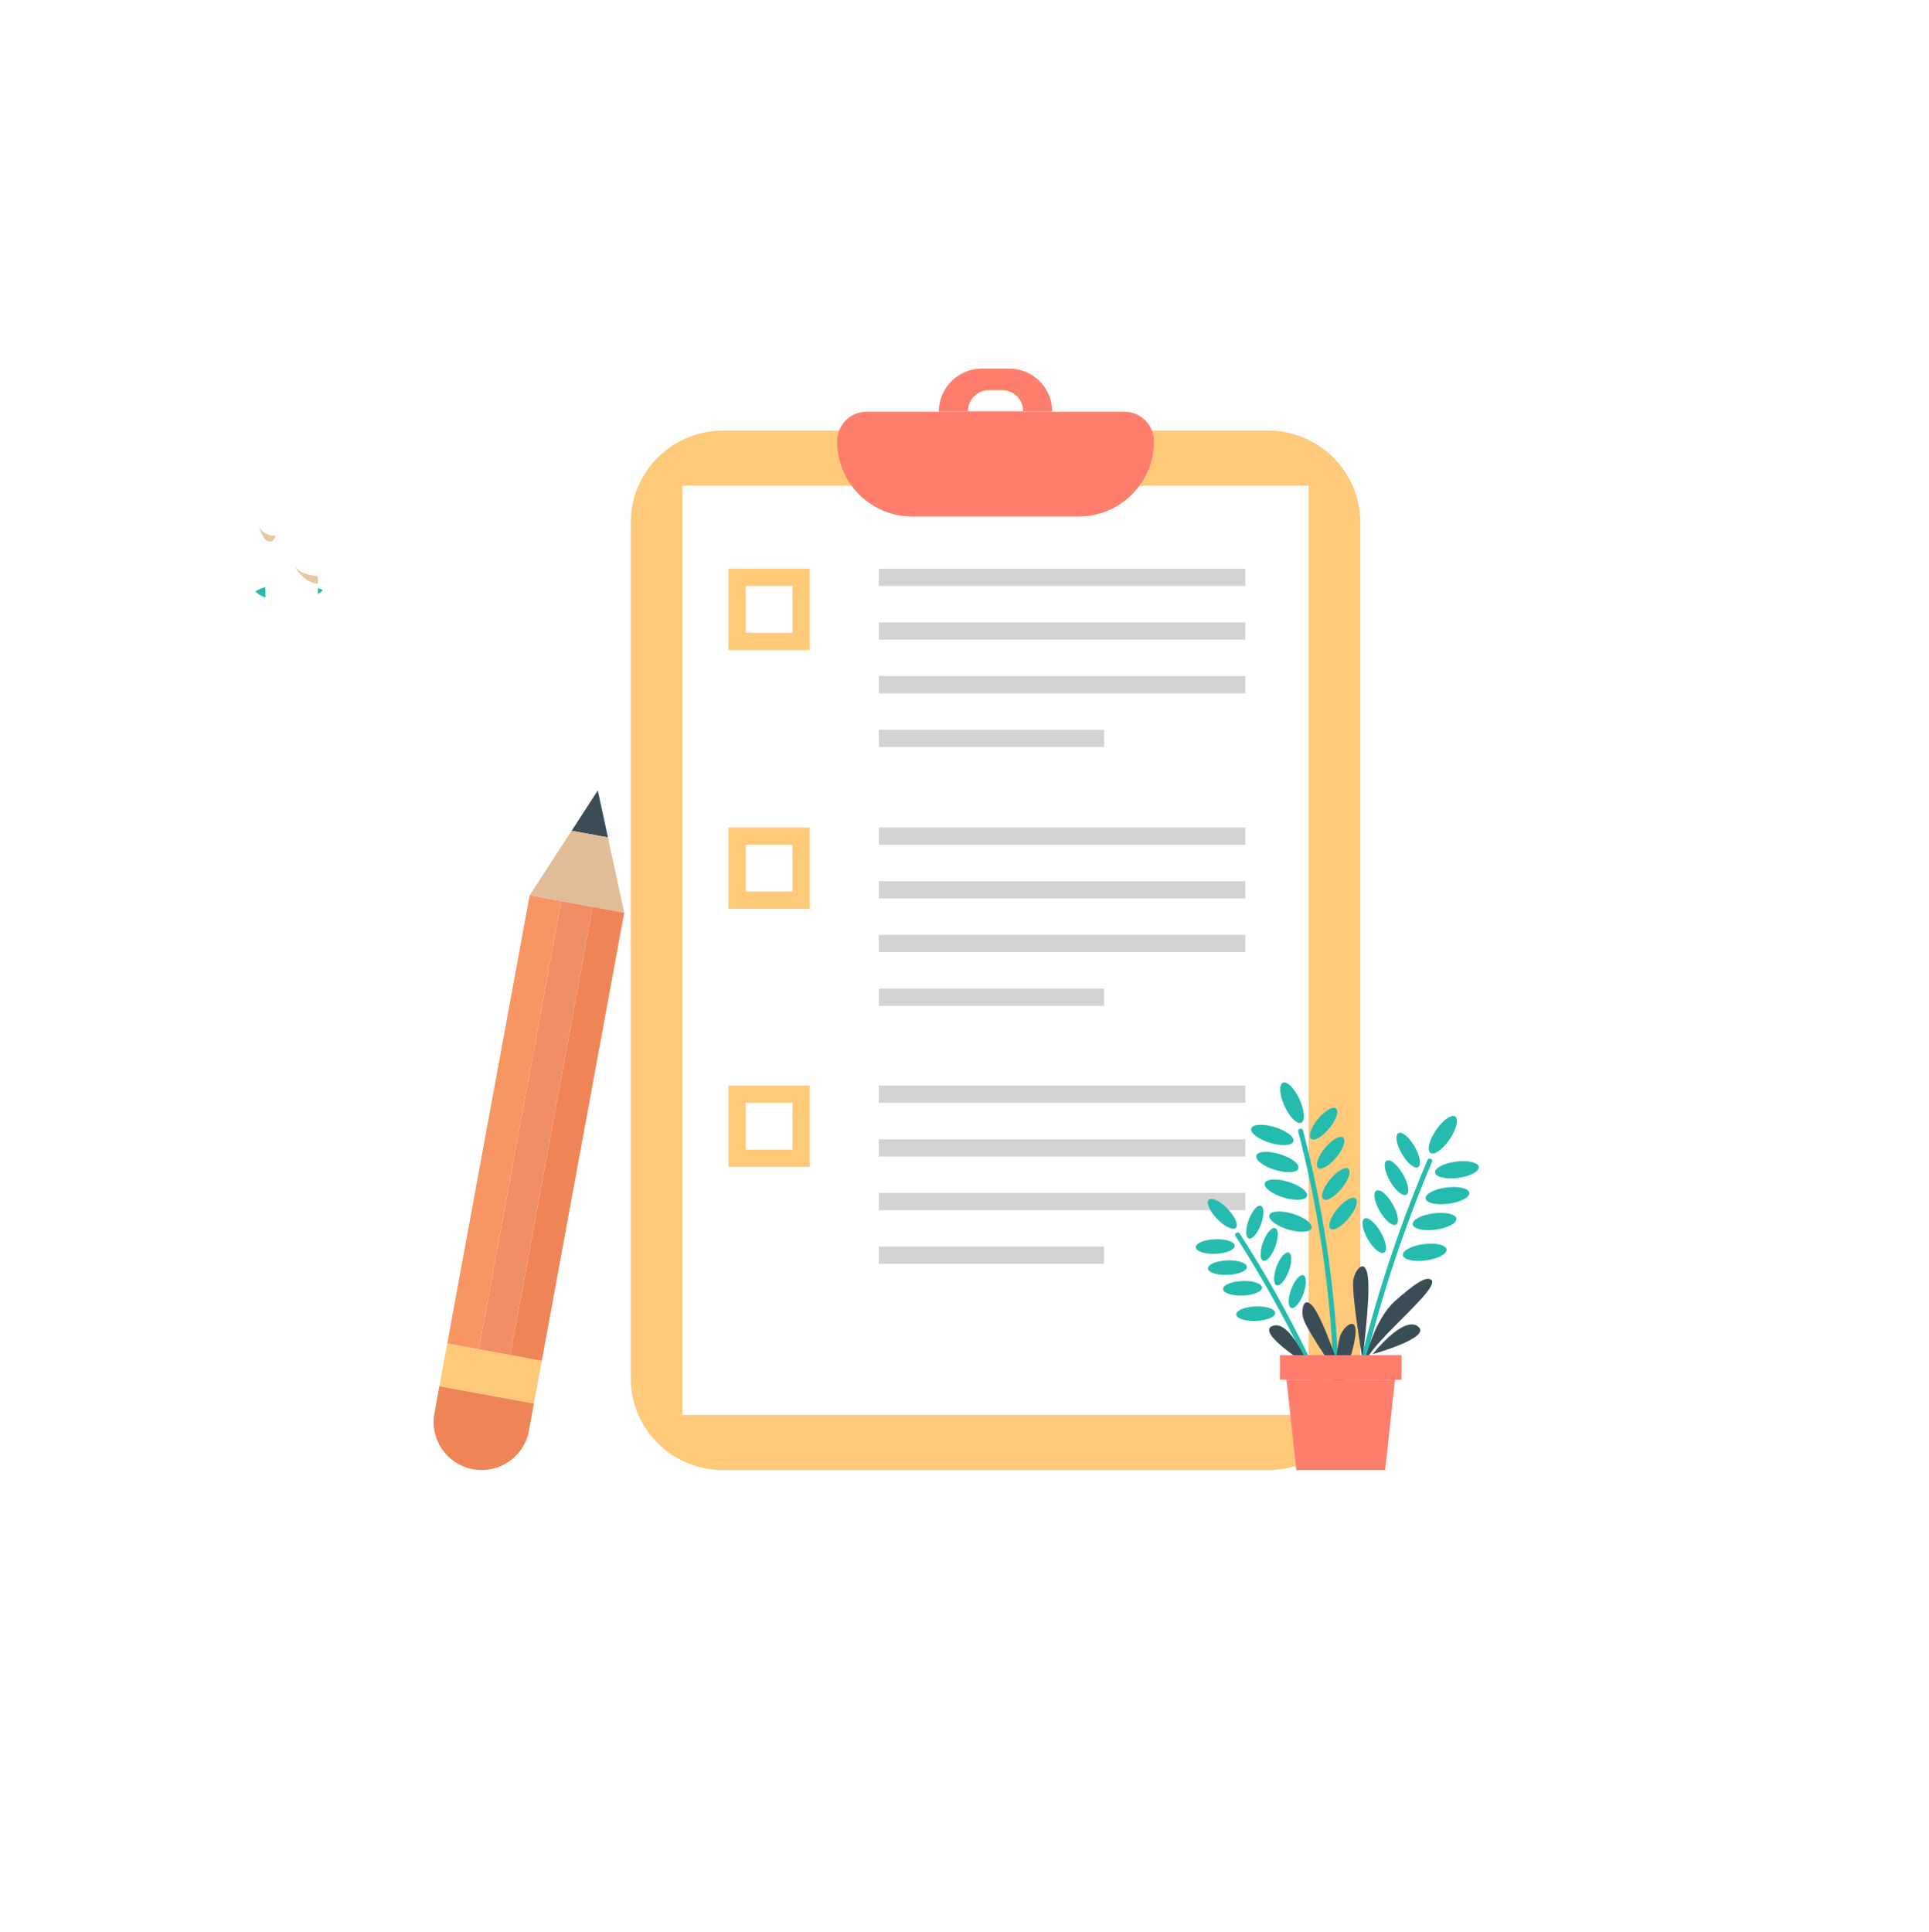 <svg xmlns="http://www.w3.org/2000/svg" xmlns:xlink="http://www.w3.org/1999/xlink" width="289" height="289.5" viewBox="0 0 289 289.5">
  <defs>
    <filter id="Path_1878" x="0" y="0" width="289" height="289.5" filterUnits="userSpaceOnUse">
      <feOffset dy="-5" input="SourceAlpha"/>
      <feGaussianBlur stdDeviation="1.5" result="blur"/>
      <feFlood flood-color="#ffaa5a" flood-opacity="0.961"/>
      <feComposite operator="in" in2="blur"/>
      <feComposite in="SourceGraphic"/>
    </filter>
  </defs>
  <g id="Group_801" data-name="Group 801" transform="translate(-461.5 -869.5)">
    <g transform="matrix(1, 0, 0, 1, 461.5, 869.5)" filter="url(#Path_1878)">
      <path id="Path_1878-2" data-name="Path 1878" d="M140,0A140,140,0,1,1,0,140,140,140,0,0,1,140,0Z" transform="translate(4.5 9.5)" fill="#fff"/>
    </g>
    <g id="second_service" data-name="second service" transform="translate(395.28 816.732)">
      <path id="Rectangle_582" data-name="Rectangle 582" d="M13.8,0H95.521a13.8,13.8,0,0,1,13.8,13.8V141.935a13.8,13.8,0,0,1-13.8,13.8H13.8A13.8,13.8,0,0,1,0,141.934V13.8A13.8,13.8,0,0,1,13.8,0Z" transform="translate(160.708 117.29)" fill="#feca7a"/>
      <rect id="Rectangle_583" data-name="Rectangle 583" width="93.812" height="139.24" transform="translate(168.464 125.538)" fill="#fff"/>
      <rect id="Rectangle_584" data-name="Rectangle 584" width="12.188" height="12.188" transform="translate(175.358 137.973)" fill="#feca7a"/>
      <rect id="Rectangle_585" data-name="Rectangle 585" width="12.188" height="12.188" transform="translate(175.358 176.753)" fill="#feca7a"/>
      <rect id="Rectangle_586" data-name="Rectangle 586" width="12.188" height="12.188" transform="translate(175.358 215.41)" fill="#feca7a"/>
      <rect id="Rectangle_587" data-name="Rectangle 587" width="54.908" height="2.585" transform="translate(197.888 137.973)" fill="#d1d3d4"/>
      <rect id="Rectangle_588" data-name="Rectangle 588" width="54.908" height="2.585" transform="translate(197.888 146.016)" fill="#d1d3d4"/>
      <rect id="Rectangle_589" data-name="Rectangle 589" width="54.908" height="2.585" transform="translate(197.888 154.059)" fill="#d1d3d4"/>
      <rect id="Rectangle_590" data-name="Rectangle 590" width="33.733" height="2.585" transform="translate(197.888 162.103)" fill="#d1d3d4"/>
      <rect id="Rectangle_591" data-name="Rectangle 591" width="54.908" height="2.585" transform="translate(197.888 176.753)" fill="#d1d3d4"/>
      <rect id="Rectangle_592" data-name="Rectangle 592" width="54.908" height="2.585" transform="translate(197.888 184.796)" fill="#d1d3d4"/>
      <rect id="Rectangle_593" data-name="Rectangle 593" width="54.908" height="2.585" transform="translate(197.888 192.84)" fill="#d1d3d4"/>
      <rect id="Rectangle_594" data-name="Rectangle 594" width="33.733" height="2.585" transform="translate(197.888 200.883)" fill="#d1d3d4"/>
      <rect id="Rectangle_595" data-name="Rectangle 595" width="54.908" height="2.585" transform="translate(197.888 215.41)" fill="#d1d3d4"/>
      <rect id="Rectangle_596" data-name="Rectangle 596" width="54.908" height="2.585" transform="translate(197.888 223.454)" fill="#d1d3d4"/>
      <rect id="Rectangle_597" data-name="Rectangle 597" width="54.908" height="2.585" transform="translate(197.888 231.497)" fill="#d1d3d4"/>
      <rect id="Rectangle_598" data-name="Rectangle 598" width="33.733" height="2.585" transform="translate(197.888 239.54)" fill="#d1d3d4"/>
      <path id="Rectangle_599" data-name="Rectangle 599" d="M4.433,0H43.026A4.433,4.433,0,0,1,47.46,4.433v0A11.263,11.263,0,0,1,36.2,15.7H11.263A11.263,11.263,0,0,1,0,4.433v0A4.433,4.433,0,0,1,4.433,0Z" transform="translate(191.64 114.458)" fill="#ff7d6c"/>
      <path id="Rectangle_600" data-name="Rectangle 600" d="M6.463,0h4.063a6.463,6.463,0,0,1,6.463,6.463v0a0,0,0,0,1,0,0H0a0,0,0,0,1,0,0v0A6.463,6.463,0,0,1,6.463,0Z" transform="translate(206.875 107.995)" fill="#ff7d6c"/>
      <path id="Rectangle_601" data-name="Rectangle 601" d="M3.139,0H5.113A3.139,3.139,0,0,1,8.252,3.139v0a0,0,0,0,1,0,0H0a0,0,0,0,1,0,0v0A3.139,3.139,0,0,1,3.139,0Z" transform="translate(211.244 111.227)" fill="#fff"/>
      <g id="Group_648" data-name="Group 648" transform="translate(245.37 214.94)">
        <g id="Group_642" data-name="Group 642" transform="translate(24.979 5.022)">
          <path id="Path_1738" data-name="Path 1738" d="M430.69,317.293c-1.025,1.508-2.312,2.42-2.876,2.037s-.189-1.915.835-3.423,2.312-2.42,2.876-2.038S431.714,315.785,430.69,317.293Z" transform="translate(-417.637 -313.782)" fill="#25bcaf"/>
          <path id="Path_1739" data-name="Path 1739" d="M432.75,328.745c-1.808.237-3.345-.119-3.434-.794s1.305-1.415,3.113-1.651,3.345.119,3.433.794S434.558,328.508,432.75,328.745Z" transform="translate(-418.44 -319.455)" fill="#25bcaf"/>
          <path id="Path_1740" data-name="Path 1740" d="M430.135,335.866c-1.808.237-3.345-.119-3.434-.794s1.305-1.415,3.113-1.651,3.345.119,3.434.794S431.944,335.629,430.135,335.866Z" transform="translate(-417.248 -322.702)" fill="#25bcaf"/>
          <path id="Path_1741" data-name="Path 1741" d="M426.582,342.987c-1.808.237-3.345-.119-3.434-.794s1.306-1.415,3.113-1.651,3.345.119,3.434.794S428.391,342.75,426.582,342.987Z" transform="translate(-415.628 -325.948)" fill="#25bcaf"/>
          <path id="Path_1742" data-name="Path 1742" d="M423.878,351.472c-1.807.237-3.345-.119-3.433-.794s1.305-1.415,3.113-1.651,3.346.119,3.434.794S425.686,351.235,423.878,351.472Z" transform="translate(-414.395 -329.817)" fill="#25bcaf"/>
          <g id="Group_641" data-name="Group 641" transform="translate(0 2.523)">
            <path id="Path_1743" data-name="Path 1743" d="M412.042,344.008c-.817-1.409-1.9-2.3-2.432-2s-.291,1.695.526,3.1,1.9,2.3,2.431,2S412.858,345.416,412.042,344.008Z" transform="translate(-409.33 -329.147)" fill="#25bcaf"/>
            <path id="Path_1744" data-name="Path 1744" d="M415.334,336.294c-.816-1.409-1.9-2.3-2.431-2s-.292,1.695.525,3.1,1.9,2.3,2.431,2S416.15,337.7,415.334,336.294Z" transform="translate(-410.831 -325.63)" fill="#25bcaf"/>
            <path id="Path_1745" data-name="Path 1745" d="M418.168,328.049c-.816-1.409-1.9-2.3-2.431-2s-.292,1.694.525,3.1,1.9,2.3,2.431,2S418.985,329.458,418.168,328.049Z" transform="translate(-412.123 -321.871)" fill="#25bcaf"/>
            <path id="Path_1746" data-name="Path 1746" d="M421.4,320.478c-.817-1.409-1.9-2.3-2.431-2s-.292,1.695.525,3.1,1.9,2.3,2.431,2S422.218,321.887,421.4,320.478Z" transform="translate(-413.597 -318.42)" fill="#25bcaf"/>
          </g>
        </g>
        <g id="Group_644" data-name="Group 644" transform="translate(8.29)">
          <path id="Path_1747" data-name="Path 1747" d="M387.323,308.111c.762,1.657,1.88,2.769,2.5,2.485s.5-1.858-.259-3.515-1.88-2.769-2.5-2.485S386.562,306.454,387.323,308.111Z" transform="translate(-382.31 -304.552)" fill="#25bcaf"/>
          <path id="Path_1748" data-name="Path 1748" d="M381.476,318.921c1.744.532,3.318.436,3.518-.215s-1.054-1.612-2.8-2.144-3.318-.436-3.518.215S379.733,318.388,381.476,318.921Z" transform="translate(-378.658 -309.87)" fill="#25bcaf"/>
          <path id="Path_1749" data-name="Path 1749" d="M382.878,326.376c1.744.533,3.318.436,3.518-.216s-1.054-1.611-2.8-2.144-3.318-.436-3.518.215S381.135,325.844,382.878,326.376Z" transform="translate(-379.297 -313.269)" fill="#25bcaf"/>
          <path id="Path_1750" data-name="Path 1750" d="M385.205,333.986c1.744.533,3.318.436,3.518-.216s-1.054-1.611-2.8-2.144-3.318-.436-3.518.216S383.462,333.454,385.205,333.986Z" transform="translate(-380.358 -316.739)" fill="#25bcaf"/>
          <path id="Path_1751" data-name="Path 1751" d="M386.47,342.8c1.744.532,3.319.436,3.518-.215s-1.054-1.611-2.8-2.144-3.318-.436-3.518.215S384.727,342.269,386.47,342.8Z" transform="translate(-380.935 -320.758)" fill="#25bcaf"/>
          <g id="Group_643" data-name="Group 643" transform="translate(8.798 3.807)">
            <path id="Path_1752" data-name="Path 1752" d="M401.385,337.976c1.038-1.255,2.259-1.958,2.728-1.57s.007,1.719-1.031,2.974-2.259,1.958-2.728,1.57S400.347,339.231,401.385,337.976Z" transform="translate(-397.264 -322.832)" fill="#25bcaf"/>
            <path id="Path_1753" data-name="Path 1753" d="M399.413,329.824c1.038-1.255,2.26-1.957,2.729-1.57s.007,1.719-1.031,2.974-2.26,1.958-2.728,1.57S398.375,331.079,399.413,329.824Z" transform="translate(-396.365 -319.116)" fill="#25bcaf"/>
            <path id="Path_1754" data-name="Path 1754" d="M397.98,321.225c1.038-1.255,2.26-1.958,2.728-1.57s.007,1.719-1.031,2.973-2.26,1.958-2.728,1.57S396.942,322.48,397.98,321.225Z" transform="translate(-395.712 -315.196)" fill="#25bcaf"/>
            <path id="Path_1755" data-name="Path 1755" d="M396.043,313.224c1.038-1.255,2.26-1.958,2.728-1.57s.007,1.719-1.031,2.974-2.26,1.957-2.729,1.57S395,314.479,396.043,313.224Z" transform="translate(-394.828 -311.548)" fill="#25bcaf"/>
          </g>
        </g>
        <g id="Group_647" data-name="Group 647" transform="translate(0 6.896)">
          <path id="Path_1756" data-name="Path 1756" d="M368.13,339.631c1.12,1.162,2.379,1.765,2.813,1.347s-.122-1.7-1.242-2.861-2.38-1.765-2.814-1.347S367.009,338.469,368.13,339.631Z" transform="translate(-364.934 -326.076)" fill="#25bcaf"/>
          <path id="Path_1757" data-name="Path 1757" d="M366.385,349.918c1.613-.064,2.9-.6,2.877-1.207s-1.351-1.039-2.963-.974-2.9.605-2.877,1.207S364.773,349.983,366.385,349.918Z" transform="translate(-363.421 -331.133)" fill="#25bcaf"/>
          <path id="Path_1758" data-name="Path 1758" d="M369.733,355.739c1.613-.065,2.9-.605,2.877-1.207s-1.351-1.039-2.963-.974-2.9.605-2.877,1.207S368.121,355.8,369.733,355.739Z" transform="translate(-364.948 -333.787)" fill="#25bcaf"/>
          <path id="Path_1759" data-name="Path 1759" d="M373.9,361.418c1.612-.064,2.9-.605,2.876-1.207s-1.35-1.038-2.963-.974-2.9.6-2.876,1.207S372.287,361.482,373.9,361.418Z" transform="translate(-366.848 -336.376)" fill="#25bcaf"/>
          <path id="Path_1760" data-name="Path 1760" d="M377.53,368.415c1.612-.065,2.9-.6,2.876-1.207s-1.35-1.039-2.963-.974-2.9.605-2.877,1.207S375.918,368.479,377.53,368.415Z" transform="translate(-368.503 -339.566)" fill="#25bcaf"/>
          <g id="Group_645" data-name="Group 645" transform="translate(7.559 11.571)">
            <path id="Path_1761" data-name="Path 1761" d="M389.379,359.749c.5-1.352,1.317-2.3,1.822-2.108s.508,1.435.007,2.786-1.317,2.295-1.822,2.108S388.878,361.1,389.379,359.749Z" transform="translate(-382.645 -347.212)" fill="#25bcaf"/>
            <path id="Path_1762" data-name="Path 1762" d="M385.352,353.513c.5-1.352,1.317-2.3,1.822-2.108s.508,1.435.007,2.786-1.316,2.295-1.821,2.108S384.851,354.864,385.352,353.513Z" transform="translate(-380.809 -344.369)" fill="#25bcaf"/>
            <path id="Path_1763" data-name="Path 1763" d="M381.644,346.746c.5-1.352,1.316-2.3,1.821-2.108s.508,1.434.007,2.786-1.317,2.3-1.821,2.108S381.143,348.1,381.644,346.746Z" transform="translate(-379.118 -341.284)" fill="#25bcaf"/>
            <path id="Path_1764" data-name="Path 1764" d="M377.689,340.626c.5-1.352,1.317-2.3,1.821-2.108s.508,1.435.007,2.786-1.316,2.295-1.821,2.108S377.188,341.977,377.689,340.626Z" transform="translate(-377.315 -338.494)" fill="#25bcaf"/>
          </g>
          <g id="Group_646" data-name="Group 646" transform="translate(5.908)">
            <path id="Path_1765" data-name="Path 1765" d="M418.85,325.766a195.069,195.069,0,0,0-9.994,29.98.37.37,0,0,0,.719.172A190.648,190.648,0,0,1,416,334.931c1-2.723,1.884-4.94,2.514-6.477.315-.768.568-1.366.741-1.771s.267-.617.268-.617a.369.369,0,0,0-.675-.3Z" transform="translate(-390.039 -321.02)" fill="#25bcaf"/>
            <path id="Path_1766" data-name="Path 1766" d="M391.609,317.7s.069.241.193.706a168.908,168.908,0,0,1,5.08,34.647.369.369,0,0,0,.738-.029,166.842,166.842,0,0,0-5.3-35.527.369.369,0,0,0-.709.2Z" transform="translate(-382.174 -317.226)" fill="#25bcaf"/>
            <path id="Path_1767" data-name="Path 1767" d="M374.342,346.442s.113.17.325.5a173.418,173.418,0,0,1,12.825,24.046.369.369,0,1,0,.678-.291,172.641,172.641,0,0,0-13.214-24.662.369.369,0,1,0-.615.41Z" transform="translate(-374.28 -330.284)" fill="#25bcaf"/>
          </g>
        </g>
        <path id="Path_1768" data-name="Path 1768" d="M412.135,375.653s4.565-5.817,6.782-4.155S412.135,375.653,412.135,375.653Z" transform="translate(-385.63 -334.937)" fill="#3a4d57"/>
        <path id="Path_1769" data-name="Path 1769" d="M389.485,377.424s-2.751-6.864-5.345-5.889S389.485,377.424,389.485,377.424Z" transform="translate(-372.63 -335.046)" fill="#3a4d57"/>
        <path id="Path_1770" data-name="Path 1770" d="M410.146,370.64c0-.139,1.431-6,4.386-8.633s4.684-3.771,5.448-3.232c1.57,1.108-8.172,8.679-9.833,12.188" transform="translate(-384.723 -329.213)" fill="#3a4d57"/>
        <path id="Path_1771" data-name="Path 1771" d="M408.135,369.024s-1.754-10.166-1.338-11.939,2.031-3.342,2.216.443-.923,11.865-.923,11.865" transform="translate(-383.167 -327.643)" fill="#3a4d57"/>
        <path id="Path_1772" data-name="Path 1772" d="M399.235,377.629s-5.951-8.426-6.338-10.206.4-3.891,2.192-.551,4.263,11.111,4.263,11.111" transform="translate(-376.816 -332.16)" fill="#3a4d57"/>
        <path id="Path_1773" data-name="Path 1773" d="M400.615,384.491s.638-10.3,1.452-11.926,2.748-2.784,2.054.943-3.636,11.332-3.636,11.332" transform="translate(-380.319 -334.858)" fill="#3a4d57"/>
        <path id="Path_1774" data-name="Path 1774" d="M403.182,399.963h-13.3l-1.477-13.542H404.66Z" transform="translate(-374.813 -341.876)" fill="#ff7d6c"/>
        <rect id="Rectangle_602" data-name="Rectangle 602" width="18.221" height="3.678" transform="translate(12.611 40.866)" fill="#ff7d6c"/>
      </g>
      <path id="Path_1779" data-name="Path 1779" d="M122.414,168.807a4.343,4.343,0,0,1-.7.542c-.019-.341-.025-.624-.019-.87C121.777,168.492,122.294,168.593,122.414,168.807Z" transform="translate(-7.846 -27.575)" fill="#25bcaf"/>
      <path id="Path_1787" data-name="Path 1787" d="M104.483,168.827a4.862,4.862,0,0,1,1.469-.649c.038.479.044,1.236.044,1.532A3.537,3.537,0,0,1,104.483,168.827Z" transform="translate(0 -27.438)" fill="#25bcaf"/>
      <g id="Group_651" data-name="Group 651" transform="translate(131.183 171.2)">
        <g id="Group_650" data-name="Group 650">
          <g id="Group_649" data-name="Group 649">
            <path id="Path_1793" data-name="Path 1793" d="M170.486,379.038,169.3,385.45l-14.16-2.6.074-.414,1.108-6.005,4.72.872,4.72.864Z" transform="translate(-154.28 -293.581)" fill="#feca7a"/>
            <path id="Path_1794" data-name="Path 1794" d="M168.581,390.829l-.746,4.063a7.2,7.2,0,0,1-14.278-1.292,7.273,7.273,0,0,1,.118-1.315l.746-4.055Z" transform="translate(-153.556 -298.96)" fill="#ef8556"/>
            <path id="Path_1795" data-name="Path 1795" d="M195.478,224.16,197,231.2l-5.444-1Z" transform="translate(-170.88 -224.16)" fill="#3a4d57"/>
            <path id="Path_1796" data-name="Path 1796" d="M191.732,236.256l2.438,11.272-4.728-.864-4.72-.872-4.72-.864,6.286-9.677Z" transform="translate(-165.613 -229.217)" fill="#e0bd96"/>
            <path id="Path_1797" data-name="Path 1797" d="M174.38,253.9l-12.343,67.145-4.72-.872,12.343-67.138Z" transform="translate(-155.27 -237.325)" fill="#f79663"/>
            <path id="Path_1798" data-name="Path 1798" d="M178.335,254.625l4.72.872-12.343,67.138-4.72-.864Z" transform="translate(-159.225 -238.049)" fill="#f28e66"/>
            <path id="Path_1799" data-name="Path 1799" d="M191.737,257.091l-12.351,67.145-4.72-.872,12.343-67.138Z" transform="translate(-163.18 -238.78)" fill="#ef8556"/>
          </g>
        </g>
      </g>
      <rect id="Rectangle_603" data-name="Rectangle 603" width="7.017" height="7.017" transform="translate(177.944 140.558)" fill="#fff"/>
      <rect id="Rectangle_604" data-name="Rectangle 604" width="7.017" height="7.017" transform="translate(177.944 179.338)" fill="#fff"/>
      <rect id="Rectangle_605" data-name="Rectangle 605" width="7.017" height="7.017" transform="translate(177.944 217.996)" fill="#fff"/>
      <path id="Path_1800" data-name="Path 1800" d="M105.479,151.485a2.475,2.475,0,0,0,2.473,1.343s-.131,1.025-1.025.893S105.479,151.485,105.479,151.485Z" transform="translate(-0.454 -19.827)" fill="#e8c8a1"/>
      <path id="Path_1802" data-name="Path 1802" d="M118.907,164.108c-1.537-.245-2.438-.427-3.167-1.186s1.19,2.392,3.167,2.256Z" transform="translate(-5.06 -24.988)" fill="#e8c8a1"/>
    </g>
  </g>
</svg>

